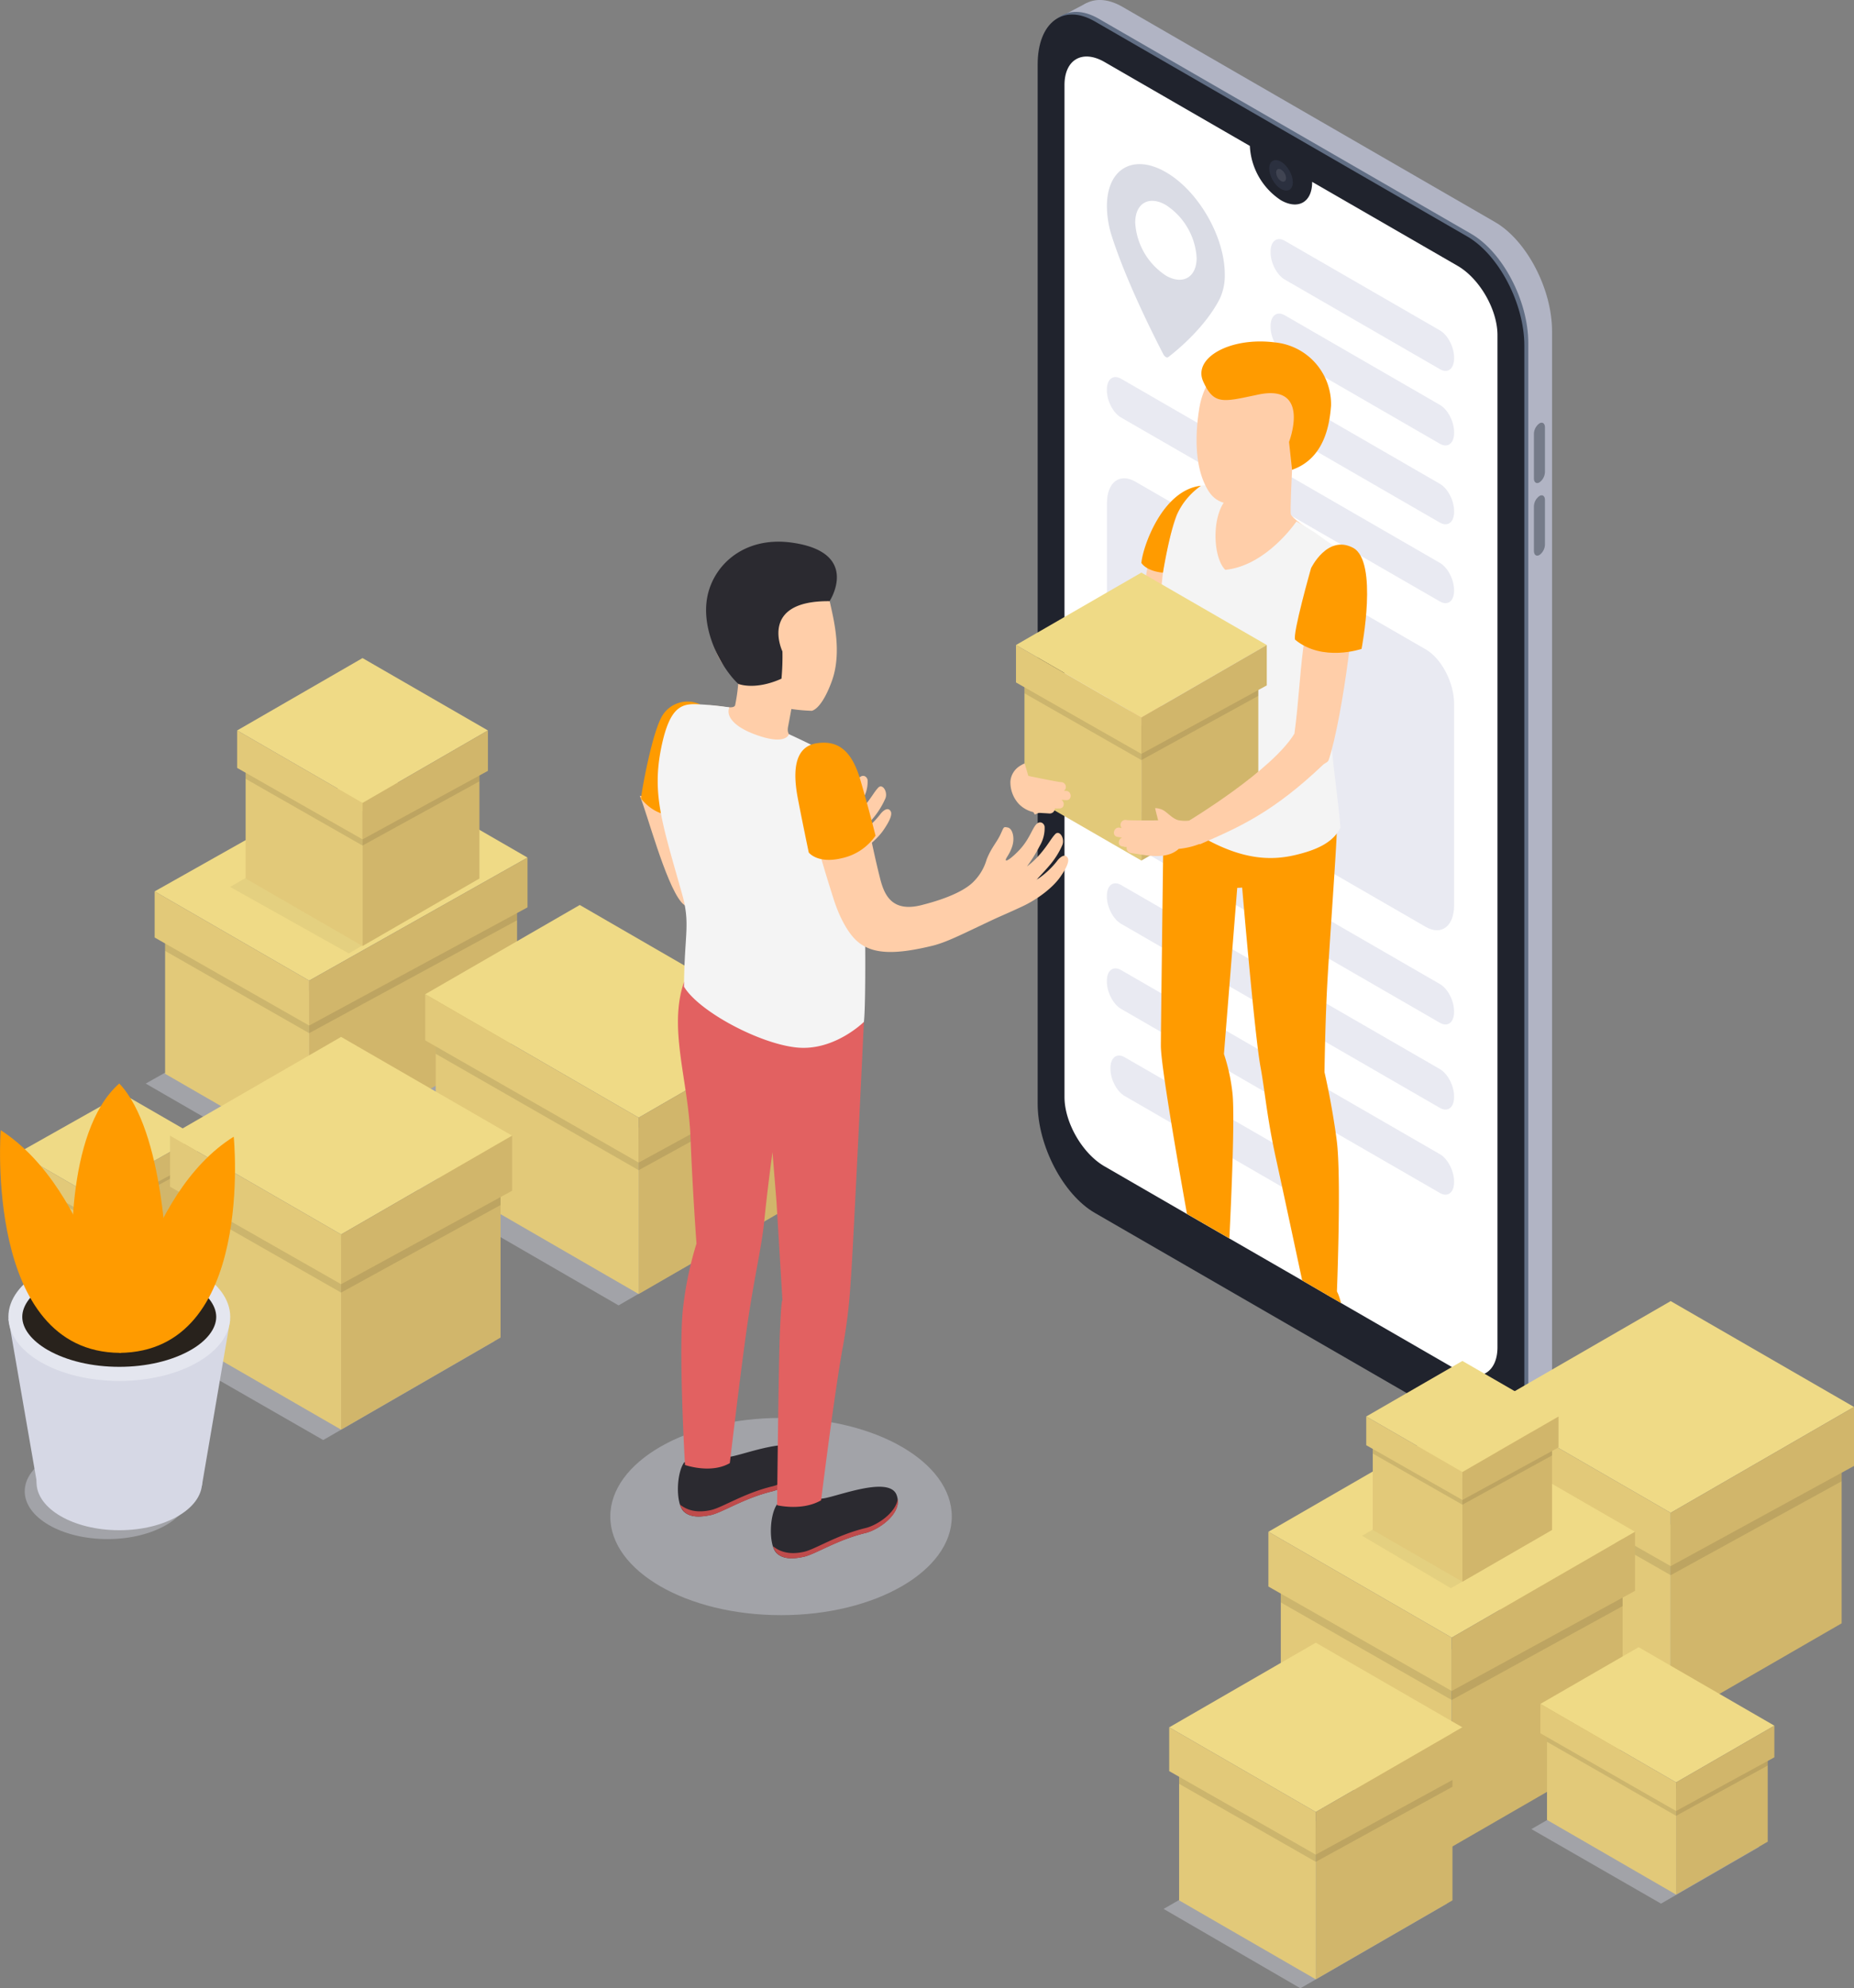 <svg xmlns="http://www.w3.org/2000/svg" viewBox="0 0 466.35 500"><rect x="0" y="0" width="466.35" height="500" fill="#808080" stroke="none"/><defs><style>.cls-1{fill:#b1b4c4;}.cls-2{fill:#616e84;}.cls-3{fill:#20232d;}.cls-4,.cls-6{fill:#fff;}.cls-5{fill:#2b303f;}.cls-13,.cls-6{opacity:0.1;}.cls-7{fill:#757b89;}.cls-8{fill:#dadce5;}.cls-9{fill:#e9eaf2;}.cls-10{fill:#efda86;}.cls-11{fill:#d1b66b;}.cls-12{fill:#e2c979;}.cls-14{opacity:0.05;}.cls-15,.cls-25{fill:#d6d8e5;}.cls-15{opacity:0.4;}.cls-16{fill:#ffcea9;}.cls-17{fill:#ff9b00;}.cls-18{fill:#2b2a30;}.cls-19{fill:#bf4b4b;}.cls-20{fill:#e26161;}.cls-21{fill:#f4f4f4;}.cls-22{fill:#ff9b00;}.cls-23{fill:#ff9b00;}.cls-24{fill:#ff9b00;}.cls-26{fill:#e4e6ef;}.cls-27{fill:#28221c;}.cls-28{fill:#ff9b00;}.cls-29{fill:#ff9b00;}</style></defs><title>Delivery_app_SVG</title><g id="Слой_2" data-name="Слой 2"><g id="Слой_1-2" data-name="Слой 1"><path class="cls-1" d="M376,355.45l-93.69-54.09c-7.93-4.58-14.37-16.87-14.37-27.45V12.59C268,2,274.41-2.86,282.34,1.72L376,55.81C384,60.4,390.4,72.69,390.4,83.27V344.59C390.4,355.17,384,360,376,355.45Z"/><polygon class="cls-1" points="377.63 360.16 385.06 356.41 377.94 344.2 377.63 360.16"/><polygon class="cls-1" points="266.52 4.33 273.35 0.75 271.97 10.82 266.52 4.33"/><path class="cls-2" d="M370.05,358.44l-93.68-54.09c-7.94-4.58-14.37-16.87-14.37-27.46V15.57C262,5,268.43.13,276.37,4.71L370.05,58.8c7.94,4.58,14.37,16.87,14.37,27.45V347.58C384.42,358.16,378,363,370.05,358.44Z"/><path class="cls-3" d="M383.43,86.92V348.24c0,10.58-6.43,15.44-14.37,10.87l-36.74-21.22L320.9,331.3,275.37,305c-7.93-4.59-14.36-16.87-14.36-27.46V16.24C261,5.65,267.44.8,275.37,5.37l93.69,54.09C377,64.05,383.43,76.33,383.43,86.92Z"/><path class="cls-4" d="M376.67,84.27V338.78c0,6.41-4.5,9-10.05,5.8l-29.29-16.9-2.59-1.5-.86-.5L327.55,322l-18.32-10.56h0l-7.6-4.39-3.06-1.76-20.76-12c-5.55-3.21-10.05-11-10.05-17.43V21.39c0-6.42,4.5-9,10.05-5.81L314.39,36.7v.1a17.32,17.32,0,0,0,7.82,13.56c4.33,2.48,7.84.47,7.84-4.52,0,0,0-.08,0-.11l36.59,21.12C372.17,70.05,376.67,77.85,376.67,84.27Z"/><ellipse class="cls-5" cx="322.22" cy="44.09" rx="2.42" ry="4.2" transform="translate(21.13 167.02) rotate(-30)"/><path class="cls-6" d="M322.22,45.53A2.77,2.77,0,0,1,321,43.37c0-.79.56-1.12,1.25-.72a2.77,2.77,0,0,1,1.24,2.16C323.46,45.6,322.9,45.92,322.22,45.53Z"/><path class="cls-7" d="M387.23,121.3h0c-.77.45-1.39,0-1.39-1V109.12a3.31,3.31,0,0,1,1.39-2.65h0c.76-.44,1.38,0,1.38,1v11.14A3.31,3.31,0,0,1,387.23,121.3Z"/><path class="cls-7" d="M387.23,139.56h0c-.77.44-1.39,0-1.39-1.05V127.37a3.29,3.29,0,0,1,1.39-2.64h0c.76-.44,1.38,0,1.38,1v11.15A3.31,3.31,0,0,1,387.23,139.56Z"/><path class="cls-8" d="M293.25,43.29c-8.17-4.72-14.82-.88-14.82,8.56a25.28,25.28,0,0,0,1.29,7.73c3.71,11.51,10.82,25.5,12.91,29.52a1.75,1.75,0,0,0,.62.69.56.56,0,0,0,.63,0c2.09-1.6,9.2-7.39,12.91-14.61A13.66,13.66,0,0,0,308.08,69C308.08,59.53,301.43,48,293.25,43.29Zm0,26A17.07,17.07,0,0,1,285.55,56c0-4.9,3.46-6.9,7.7-4.45A17.05,17.05,0,0,1,301,64.85C301,69.76,297.5,71.75,293.25,69.3Z"/><path class="cls-9" d="M358.6,233.07l-73-42.15c-4-2.28-7.16-8.41-7.16-13.68v-50.7c0-5.27,3.2-7.69,7.16-5.41l73,42.16c4,2.28,7.16,8.4,7.16,13.68v50.69C365.76,232.93,362.56,235.36,358.6,233.07Z"/><path class="cls-9" d="M362.18,92.83l-39-22.52c-2-1.14-3.58-4.2-3.58-6.84v-.21c0-2.63,1.6-3.84,3.58-2.7l39,22.52c2,1.14,3.58,4.2,3.58,6.84v.21C365.76,92.76,364.16,94,362.18,92.83Z"/><path class="cls-9" d="M362.18,111.59l-39-22.53c-2-1.14-3.58-4.2-3.58-6.83V82c0-2.64,1.6-3.85,3.58-2.71l39,22.53c2,1.14,3.58,4.2,3.58,6.83v.21C365.76,111.52,364.16,112.73,362.18,111.59Z"/><path class="cls-9" d="M362.18,131.42l-39-22.52c-2-1.14-3.58-4.21-3.58-6.84v-.21c0-2.64,1.6-3.85,3.58-2.71l39,22.53c2,1.14,3.58,4.2,3.58,6.84v.21C365.76,131.35,364.16,132.56,362.18,131.42Z"/><path class="cls-9" d="M362.18,151.25,282,105c-2-1.14-3.58-4.2-3.58-6.83v-.21c0-2.64,1.6-3.85,3.58-2.71l80.17,46.29c2,1.14,3.58,4.2,3.58,6.84v.21C365.76,151.18,364.16,152.39,362.18,151.25Z"/><path class="cls-9" d="M362.18,257.2,282,210.91c-2-1.14-3.58-4.2-3.58-6.84v-.21c0-2.63,1.6-3.84,3.58-2.7l80.17,46.29c2,1.14,3.58,4.2,3.58,6.84v.2C365.76,257.13,364.16,258.34,362.18,257.2Z"/><path class="cls-9" d="M362.18,278.6,282,232.31c-2-1.14-3.58-4.2-3.58-6.84v-.21c0-2.63,1.6-3.85,3.58-2.7l80.17,46.28c2,1.15,3.58,4.21,3.58,6.84v.21C365.76,278.53,364.16,279.74,362.18,278.6Z"/><path class="cls-9" d="M362.18,300,282,253.71c-2-1.15-3.58-4.21-3.58-6.84v-.21c0-2.64,1.6-3.85,3.58-2.71l80.17,46.29c2,1.14,3.58,4.2,3.58,6.84v.21C365.76,299.92,364.16,301.14,362.18,300Z"/><path class="cls-9" d="M327.17,301.18,282.9,275.62c-2-1.14-3.58-4.2-3.58-6.84v-.21c0-2.63,1.61-3.85,3.58-2.7l44.27,25.55c2,1.14,3.58,4.21,3.58,6.84v.21C330.75,301.1,329.14,302.32,327.17,301.18Z"/><polygon class="cls-10" points="420.24 380.43 374.13 353.81 420.24 327.19 466.35 353.81 420.24 380.43"/><polygon class="cls-11" points="463.24 408.22 420.24 433.05 420.24 383.4 463.24 358.58 463.24 408.22"/><polygon class="cls-12" points="420.24 433.05 377.25 408.22 377.25 358.58 420.24 383.4 420.24 433.05"/><polygon class="cls-13" points="377.25 358.58 377.25 371.57 420.24 396.11 420.24 383.46 377.25 358.58"/><polygon class="cls-13" points="463.24 358.58 463.24 372.5 420.25 396.11 420.24 383.46 463.24 358.58"/><polygon class="cls-12" points="374.13 353.81 374.13 367.58 420.24 393.84 420.24 380.43 374.13 353.81"/><polygon class="cls-11" points="420.24 393.84 466.35 368.65 466.35 353.81 420.24 380.43 420.24 393.84"/><polygon class="cls-10" points="365.16 411.82 319.05 385.2 365.16 358.58 411.27 385.2 365.16 411.82"/><polygon class="cls-11" points="408.15 439.62 365.16 464.44 365.16 414.8 408.15 389.98 408.15 439.62"/><polygon class="cls-12" points="365.16 464.44 322.17 439.62 322.17 389.98 365.16 414.8 365.16 464.44"/><polygon class="cls-13" points="322.17 389.98 322.17 402.97 365.16 427.5 365.16 414.85 322.17 389.98"/><polygon class="cls-13" points="408.15 389.98 408.15 403.89 365.16 427.5 365.16 414.85 408.15 389.98"/><polygon class="cls-12" points="319.05 385.2 319.05 398.97 365.16 425.23 365.16 411.82 319.05 385.2"/><polygon class="cls-11" points="365.16 425.23 411.27 400.05 411.27 385.2 365.16 411.82 365.16 425.23"/><polygon class="cls-14" points="364.95 399.39 342.62 386.2 366.8 372.24 389.13 385.43 364.95 399.39"/><polygon class="cls-10" points="367.85 370.17 343.66 356.21 367.85 342.24 392.03 356.21 367.85 370.17"/><polygon class="cls-11" points="390.39 384.75 367.85 397.76 367.85 371.73 390.39 358.71 390.39 384.75"/><polygon class="cls-12" points="367.85 397.76 345.3 384.75 345.3 358.71 367.85 371.73 367.85 397.76"/><polygon class="cls-13" points="345.3 358.71 345.3 365.52 367.85 378.39 367.85 371.75 345.3 358.71"/><polygon class="cls-13" points="390.39 358.71 390.39 366.01 367.85 378.39 367.85 371.75 390.39 358.71"/><polygon class="cls-12" points="343.66 356.21 343.66 363.43 367.85 377.2 367.85 370.17 343.66 356.21"/><polygon class="cls-11" points="367.85 377.2 392.03 363.99 392.03 356.21 367.85 370.17 367.85 377.2"/><polygon class="cls-15" points="327.1 500 292.69 480.04 329.56 458.75 363.97 478.71 327.1 500"/><polygon class="cls-10" points="330.97 455.67 294.1 434.38 330.97 413.09 367.85 434.38 330.97 455.67"/><polygon class="cls-11" points="365.35 477.89 330.97 497.75 330.97 458.05 365.35 438.19 365.35 477.89"/><polygon class="cls-12" points="330.97 497.75 296.59 477.89 296.59 438.19 330.97 458.05 330.97 497.75"/><polygon class="cls-13" points="296.59 438.19 296.59 448.58 330.97 468.2 330.97 458.09 296.59 438.19"/><polygon class="cls-13" points="365.35 438.19 365.35 449.32 330.97 468.2 330.97 458.09 365.35 438.19"/><polygon class="cls-12" points="294.1 434.38 294.1 445.39 330.97 466.39 330.97 455.67 294.1 434.38"/><polygon class="cls-11" points="330.97 466.39 367.85 446.25 367.85 434.38 330.97 455.67 330.97 466.39"/><polygon class="cls-15" points="75.52 294.93 36.65 272.49 91.57 241.55 130.44 263.99 75.52 294.93"/><polygon class="cls-10" points="77.77 246.6 38.9 224.16 93.82 193.22 132.69 215.66 77.77 246.6"/><polygon class="cls-11" points="130.06 261.53 77.77 290.95 77.77 249.1 130.06 219.68 130.06 261.53"/><polygon class="cls-12" points="77.77 290.95 41.53 270.03 41.53 228.18 77.77 249.1 77.77 290.95"/><polygon class="cls-13" points="41.53 228.18 41.53 239.13 77.77 259.81 77.77 249.15 41.53 228.18"/><polygon class="cls-13" points="130.06 219.68 130.06 231.42 77.77 259.81 77.77 249.15 130.06 219.68"/><polygon class="cls-12" points="38.9 224.16 38.9 235.76 77.77 257.9 77.77 246.6 38.9 224.16"/><polygon class="cls-11" points="77.77 257.9 132.69 228.18 132.69 215.66 77.77 246.6 77.77 257.9"/><polygon class="cls-15" points="20.81 323.36 3.25 313.54 29.64 298.68 47.2 308.5 20.81 323.36"/><polygon class="cls-10" points="23.19 300.72 4.51 289.94 30.9 275.07 49.57 285.85 23.19 300.72"/><polygon class="cls-11" points="48.31 307.89 23.19 322.02 23.19 301.92 48.31 287.79 48.31 307.89"/><polygon class="cls-12" points="23.19 322.02 5.78 311.97 5.78 291.87 23.19 301.92 23.19 322.02"/><polygon class="cls-13" points="5.78 291.87 5.78 297.13 23.19 307.06 23.19 301.94 5.78 291.87"/><polygon class="cls-13" points="48.31 287.79 48.31 293.42 23.19 307.06 23.19 301.94 48.31 287.79"/><polygon class="cls-12" points="4.51 289.94 4.51 295.51 23.19 306.15 23.19 300.72 4.51 289.94"/><polygon class="cls-11" points="23.19 306.15 49.57 291.87 49.57 285.85 23.19 300.72 23.19 306.15"/><polygon class="cls-15" points="155.59 328.27 101.9 297.23 140.77 274.79 194.46 305.83 155.59 328.27"/><polygon class="cls-10" points="160.65 281.06 106.96 250.02 145.83 227.58 199.52 258.62 160.65 281.06"/><polygon class="cls-11" points="196.89 304.49 160.65 325.41 160.65 283.57 196.89 262.64 196.89 304.49"/><polygon class="cls-12" points="160.65 325.41 109.59 295.89 109.59 254.05 160.65 283.57 160.65 325.41"/><polygon class="cls-13" points="109.59 254.05 109.59 265 160.65 294.27 160.65 283.61 109.59 254.05"/><polygon class="cls-13" points="196.89 262.64 196.89 274.37 160.65 294.27 160.65 283.61 196.89 262.64"/><polygon class="cls-12" points="106.96 250.02 106.96 261.63 160.65 292.36 160.65 281.06 106.96 250.02"/><polygon class="cls-11" points="160.65 292.36 199.52 271.13 199.52 258.62 160.65 281.06 160.65 292.36"/><polygon class="cls-15" points="417.81 478.71 385.21 459.97 409.93 445.69 442.52 464.44 417.81 478.71"/><polygon class="cls-10" points="421.6 448.23 387.46 428.49 412.18 414.22 446.32 433.96 421.6 448.23"/><polygon class="cls-11" points="444.65 463.13 421.6 476.44 421.6 449.82 444.65 436.52 444.65 463.13"/><polygon class="cls-12" points="421.6 476.44 389.13 457.66 389.13 431.05 421.6 449.82 421.6 476.44"/><polygon class="cls-13" points="389.13 431.05 389.13 438.02 421.6 456.63 421.6 449.85 389.13 431.05"/><polygon class="cls-13" points="444.65 436.52 444.65 443.98 421.6 456.63 421.6 449.85 444.65 436.52"/><polygon class="cls-12" points="387.46 428.49 387.46 435.87 421.6 455.42 421.6 448.23 387.46 428.49"/><polygon class="cls-11" points="421.6 455.42 446.32 441.92 446.32 433.96 421.6 448.23 421.6 455.42"/><polygon class="cls-10" points="91.19 201.91 59.65 183.69 91.19 165.49 122.73 183.69 91.19 201.91"/><polygon class="cls-14" points="87.73 239.75 57.89 223.04 89.44 204.83 119.27 221.54 87.73 239.75"/><polygon class="cls-11" points="120.6 220.92 91.19 237.9 91.19 203.94 120.6 186.96 120.6 220.92"/><polygon class="cls-12" points="91.19 237.9 61.78 220.92 61.78 186.96 91.19 203.94 91.19 237.9"/><polygon class="cls-13" points="61.78 186.96 61.78 195.85 91.19 212.63 91.19 203.97 61.78 186.96"/><polygon class="cls-13" points="120.6 186.96 120.6 196.48 91.19 212.63 91.19 203.97 120.6 186.96"/><polygon class="cls-12" points="59.65 183.69 59.65 193.11 91.19 211.08 91.19 201.91 59.65 183.69"/><polygon class="cls-11" points="91.19 211.08 122.73 193.85 122.73 183.69 91.19 201.91 91.19 211.08"/><polygon class="cls-15" points="81.3 362.13 41.19 339.11 84.21 314.27 124.32 337.3 81.3 362.13"/><polygon class="cls-10" points="85.8 310.43 42.77 285.59 85.8 260.75 128.82 285.59 85.8 310.43"/><polygon class="cls-11" points="125.91 336.36 85.8 359.52 85.8 313.2 125.91 290.04 125.91 336.36"/><polygon class="cls-12" points="85.8 359.52 45.68 336.36 45.68 290.04 85.8 313.2 85.8 359.52"/><polygon class="cls-13" points="45.68 290.04 45.68 302.16 85.8 325.05 85.8 313.25 45.68 290.04"/><polygon class="cls-13" points="125.91 290.04 125.91 303.03 85.8 325.05 85.8 313.25 125.91 290.04"/><polygon class="cls-12" points="42.77 285.59 42.77 298.43 85.8 322.94 85.8 310.43 42.77 285.59"/><polygon class="cls-11" points="85.8 322.94 128.82 299.44 128.82 285.59 85.8 310.43 85.8 322.94"/><g id="Men_2"><path id="_Контур_" data-name="&lt;Контур&gt;" class="cls-16" d="M160.93,200.12c1.69,3.86,6.43,22,10.45,26.76s24,5.19,24,5.19l-3.26-10.33-12.8-3.26-6.59-16.43Z"/><path id="_Контур_2" data-name="&lt;Контур&gt;" class="cls-16" d="M187.24,215.91c-7.62,1.92-9.41-2.89-10.42-6.87-2.42-9.63-3.94,10.8-.75,13.37,3.93,3.18,5.2,5.91,14.16,3.68,3.82-1,8-3.24,15.25-6.61,1.94-.9,3.45-1.51,7.17-3.24s7.6-4.63,9.55-7.46,2.22-4.15,1.82-4.8c-.5-.81-1.39-.63-2.43.56a21,21,0,0,1-5.48,5.08s2.4-2.49,3.71-4.11a20.52,20.52,0,0,0,2.88-4.71c.69-1.65-.73-3.88-1.81-2.71s-1.59,2.37-3.56,4.74a20.51,20.51,0,0,1-3.53,3.36,38.53,38.53,0,0,0,3.25-5.23,8.71,8.71,0,0,0,1.19-4.73c-.06-.87-1.27-1.89-2.42-.26-1,1.47-1.69,3.77-4.09,6.26-1.74,1.81-3.22,2.84-3.26,2.34s1.05-1.49,1.67-3.59,0-4.33-1.16-4.57-.94-.18-1.88,1.79-2.36,3.42-3.46,6.29a13,13,0,0,1-3.13,5.4C198.63,211.88,194.49,214.08,187.24,215.91Z"/><ellipse class="cls-15" cx="196.46" cy="381.37" rx="42.95" ry="24.8"/><path id="_Контур_3" data-name="&lt;Контур&gt;" class="cls-17" d="M176.07,177.12a7.44,7.44,0,0,0-9.48,2.86c-2.51,4.16-5.12,18.4-5.35,20.83,0,0,3.51,4.86,8.79,4.05Z"/><path class="cls-18" d="M195.53,378.2a14.66,14.66,0,0,0,11-1.34c2.65.08,17.07-6.09,19-.91,1.72,4.54-4.53,8.74-7.86,9.55-7.29,1.77-12.67,5.4-15.6,6-2.18.46-5,.77-6.74-.95C193.31,388.51,193.49,380.9,195.53,378.2Z"/><path class="cls-19" d="M202.13,390.26c2.93-.62,8.31-4.25,15.6-6,2.79-.67,7.61-3.73,8.1-7.38.64,4.18-5,7.89-8.1,8.64-7.29,1.77-12.67,5.4-15.6,6-2.18.46-5,.77-6.74-.95a4.23,4.23,0,0,1-.95-1.74C197,390.93,200,390.72,202.13,390.26Z"/><path class="cls-18" d="M172.14,367.69a14.6,14.6,0,0,0,11-1.33c2.66.08,17.07-6.09,19-.91,1.71,4.54-4.53,8.74-7.87,9.55-7.28,1.77-12.67,5.4-15.59,6-2.18.46-5,.77-6.74-.95C169.93,378,170.11,370.4,172.14,367.69Z"/><path class="cls-19" d="M178.75,379.76c2.92-.62,8.31-4.25,15.59-6,2.8-.67,7.61-3.73,8.1-7.38.65,4.18-5,7.89-8.1,8.64-7.28,1.77-12.67,5.4-15.59,6-2.18.46-5,.77-6.74-.95a4.35,4.35,0,0,1-1-1.74C173.59,380.43,176.57,380.22,178.75,379.76Z"/><path id="_Контур_4" data-name="&lt;Контур&gt;" class="cls-20" d="M171.86,328.52a87.35,87.35,0,0,1,3.33-15.79s-1-13.63-1.49-26.55c-.57-14.66-5.65-27.56-1.64-39.26L217.3,257s-2.74,58.45-3.34,65.53a133.76,133.76,0,0,1-2,16.41c-2.07,11.35-5.42,38.34-5.42,38.34-4.79,2.78-11.07,1.24-11.07,1.24s.35-34.13.66-42.31c.37-10,.68-9.22.68-9.22l-1.5-24.87-1-12.37s-1.25,9.08-2.06,17.19c-.71,7.07-2.42,13.46-4.33,26.63-1.65,11.42-4.34,34.36-4.34,34.36-4.78,2.78-11.28.47-11.28.47S170.56,338.43,171.86,328.52Z"/><path id="_Контур_5" data-name="&lt;Контур&gt;" class="cls-16" d="M178.47,177.36c3.44.17,6,1.06,6.44,0a45.63,45.63,0,0,0,.78-5.38c-.4-1-.74-2.07-.74-2.07-4.32-2.67-5.69-7.34-6.26-12.79-1-9.31,4.06-17.45,13.37-18.43,8.75-.91,15.18,5.24,16.9,13.68.93,4.17,2.77,12.05.28,18.91-1.39,3.83-3.19,6.87-5,7.47a43.12,43.12,0,0,1-5.18-.46h0s-.47,2.58-.79,4.24-.19,2.54,3.11,4.57-5,6.22-10.41,5.81-11.53-3.69-13.2-7.19C175.94,181.86,176.1,177.25,178.47,177.36Z"/><path id="_Контур_6" data-name="&lt;Контур&gt;" class="cls-21" d="M183.45,177.88c-.95,2.38,1.47,5.29,7.94,7.32s7.05-.58,7.05-.58,9.49,4.32,12.58,6.48c3.89,2.71,5.61,10.57,6.13,23.83.61,15.35.66,38.12.15,42.05,0,0-7.26,7.23-16.55,6.47s-24.91-9-28.7-15.33c.1-13.46,1.67-15.65-.51-23.4-5-17.75-7.61-25-5.19-36.81,2-9.72,4.8-10.93,8.64-10.83A78.14,78.14,0,0,1,183.45,177.88Z"/><path id="_Контур_7" data-name="&lt;Контур&gt;" class="cls-16" d="M231.75,227.62c-7.62,1.92-9.41-2.88-10.41-6.86-2.43-9.64-3.74-18.34-5.54-23.81-2.13-6.45-4.36-7.48-7.5-8.74-3.68-1.47-6.84,1.64-5.62,9.85,1.45,9.71,3.35,16.53,7,28,.94,3,3.07,8.33,6.26,10.91,3.93,3.18,9.85,3,18.81.81,3.83-1,8-3.23,15.25-6.61,1.94-.9,3.45-1.5,7.17-3.24s7.6-4.63,9.56-7.45,2.21-4.16,1.81-4.8c-.5-.81-1.39-.63-2.43.56a21,21,0,0,1-5.48,5.07s2.4-2.49,3.71-4.1a20.38,20.38,0,0,0,2.88-4.71c.69-1.65-.73-3.89-1.81-2.72s-1.59,2.38-3.56,4.74a20.85,20.85,0,0,1-3.53,3.37,39,39,0,0,0,3.25-5.24,8.69,8.69,0,0,0,1.19-4.73c-.06-.86-1.27-1.88-2.41-.25-1,1.46-1.7,3.76-4.1,6.25-1.74,1.81-3.22,2.85-3.26,2.35s1.05-1.5,1.67-3.6,0-4.33-1.16-4.57-.94-.18-1.87,1.79-2.37,3.42-3.47,6.3A12.91,12.91,0,0,1,245,221.6C243.14,223.59,239,225.8,231.75,227.62Z"/><path id="_Контур_8" data-name="&lt;Контур&gt;" class="cls-17" d="M205.48,186.9c5.09-.75,8.69,1.54,10.94,9.25s3.81,14,3.81,14a13.84,13.84,0,0,1-8.52,5.67c-6.09,1.47-8.28-1.44-8.28-1.44s-1.69-8.08-2.74-13.58S199.18,187.83,205.48,186.9Z"/><path class="cls-18" d="M208.67,151.18s8-12.22-9.39-14.71c-12.57-1.8-20.64,6.27-21.57,15-.9,8.37,4.26,17.06,8,20.51,1.82.65,5.73,1,10.86-1.31a60.3,60.3,0,0,0,.24-6.86S190.67,151,208.67,151.18Z"/></g><g id="Men_14"><path class="cls-22" d="M337.33,327.68l-2.59-1.5-.86-.5a5.32,5.32,0,0,0,2.2-1.05C336.35,324.6,336.88,326,337.33,327.68Z"/><path class="cls-23" d="M336.26,325.44a5.8,5.8,0,0,1-1.52.74L327.55,322c-1.48-6.91-4.81-22.53-6.59-30.63-2.32-10.57-2.72-16.67-3.92-23.22-1.45-7.93-4.59-44.94-4.59-44.94l-1.24.07-3.34,41.77a47.31,47.31,0,0,1,2.1,9.49c.72,5.35-.28,27.56-.74,36.89h0l-7.6-4.4-3.06-1.76C296.12,291.54,292,267.83,292,263c0-4.56.79-64.74.79-64.74l43.45,11.14c-.14,4.72-1.62,25.21-2.27,36.07s-.81,24.15-.81,24.15,1.87,7.9,3.08,17.2S336.26,325.44,336.26,325.44Z"/><path id="_Контур_9" data-name="&lt;Контур&gt;" class="cls-16" d="M325,118.15s-.53,10.29-.3,11.2,4.72,3.93,6,5-7.12,9.39-11.21,11.27-17.08-3.07-17.31-9.45,2.22-11.72,4.21-12S325,118.15,325,118.15Z"/><path class="cls-16" d="M296.76,137.24c-.6-4.53,2.38-8.84-.52-12.46-10.16,10-8.86,36.32-11.17,53.18-7.55,7.89-22.71,15.66-27,17.58-.78.36-1.46.74-1.3,1.57.61,3.29,1.56,4.54,3.53,7.72,10-4.33,17.27-6.81,29.8-18.72a28.2,28.2,0,0,0,3.18-4.17C296.89,171.19,297.79,145.09,296.76,137.24Z"/><path id="_Контур_10" data-name="&lt;Контур&gt;" class="cls-21" d="M326.1,131.13s-7.47,11.13-17.9,12.17c-3.28-3.23-3.58-14.76,1-18.44,0,0-4.18-3.38-7-2.72a14.76,14.76,0,0,0-6.43,8.21A67.15,67.15,0,0,0,292,154.17c.18,10.92,0,44.29,0,44.29s1.47,7.06,10.89,12.31,16.43,5.76,22.82,4.27c5.27-1.23,9.63-3.09,11.45-6.92-.47-7.65-3.89-27.63-2.61-37.25s3.31-16.81,3.83-24.59-1-7.63-4.93-10.4A61.07,61.07,0,0,0,326.1,131.13Z"/><path id="_Контур_11" data-name="&lt;Контур&gt;" class="cls-16" d="M301.65,102.8h0c1.23-8,7-14,15.23-13.59A15.84,15.84,0,0,1,325,118.14a16.28,16.28,0,0,1-1.28,3.5c-2.91,3.41-11.73,5.51-14.26,5.15-3.25-.47-5-1.82-6.56-5.38C300.12,115.14,301,106.75,301.65,102.8Z"/><path class="cls-24" d="M325,118.14h0l-.76-7s5.7-14.74-7.76-11.91c-8.88,1.87-11.11,2.68-13.82-3.28s6.83-11.32,18.15-9.83a15.64,15.64,0,0,1,14,15.87C334.47,106.41,333.3,115.28,325,118.14Z"/><polygon class="cls-10" points="287.1 180.41 255.56 162.2 287.1 143.99 318.64 162.2 287.1 180.41"/><polygon class="cls-11" points="316.51 199.43 287.1 216.41 287.1 182.45 316.51 165.47 316.51 199.43"/><polygon class="cls-12" points="287.1 216.41 257.69 199.43 257.69 165.47 287.1 182.45 287.1 216.41"/><polygon class="cls-13" points="257.69 165.47 257.69 174.35 287.1 191.14 287.1 182.48 257.69 165.47"/><polygon class="cls-13" points="316.51 165.47 316.51 174.99 287.1 191.14 287.1 182.48 316.51 165.47"/><polygon class="cls-12" points="255.56 162.2 255.56 171.62 287.1 189.58 287.1 180.41 255.56 162.2"/><polygon class="cls-11" points="287.1 189.58 318.64 172.36 318.64 162.2 287.1 180.41 287.1 189.58"/><path class="cls-16" d="M340.71,141.69c-3.91-1.12-.93-.19-3.91-1.12-10.16,10-8.89,27-11.2,43.91-5.6,9.27-26.42,21.84-26.42,21.84-.26,1.79.37,2.33,2.62,6,10-4.33,18.43-8.06,31-20,.49-.47,1.22-.59,1.43-1.24C337.77,180.32,341.74,149.53,340.71,141.69Z"/><path class="cls-16" d="M304.42,206.69c-.5-1.76-1.78-1.33-3.21-.88a8.47,8.47,0,0,1-4.92.42c-1.36-.42-2.35-1.6-3.51-2.38a4.59,4.59,0,0,0-2.22-.63c.07.45.76,3.08.76,3.08s-7.27.07-8-.08a1.22,1.22,0,0,0-1.16,2c-.16,0-.33,0-.49-.07-1.49-.33-2.12,2-.63,2.29.4.09.81.13,1.22.18-1,.38-1.22,2,0,2.22l.38.06a1.11,1.11,0,0,0,.53.08l.23,0a1.31,1.31,0,0,0,1.1,1.54c3.55.46,8.78,1.88,12-1.05a20,20,0,0,0,6.44-1.74C305,210.79,305,208.8,304.42,206.69Z"/><path class="cls-16" d="M268.1,198.89c-.17,0-.33,0-.5,0a1.22,1.22,0,0,0-.69-2.21c-.76,0-8.25-1.56-8.25-1.56l-.9-3.08c-.05-.17-1.3.61-1.34.65a5.05,5.05,0,0,0-2.26,3.74,8,8,0,0,0,2.15,5.78,7.42,7.42,0,0,0,5.07,2.2c.91.06,1.78.1,2.57.16a1.29,1.29,0,0,0,1.39-1.27l.23,0a1.37,1.37,0,0,0,.55,0l.38,0c1.27,0,1.37-1.58.5-2.16.41,0,.82.08,1.23.08C269.76,201.25,269.63,198.88,268.1,198.89Z"/><path class="cls-17" d="M292.52,144s-3.83-.19-5.42-2.43c.29-3.82,5.18-18.34,15-19.42a18.17,18.17,0,0,0-6.15,7.42C294.19,133.94,292.52,144,292.52,144Z"/><path class="cls-17" d="M342.48,163.18s-9.8,3.38-16.7-2.3c-.75-1.3,4-18,4-18s4.11-8.52,10.55-5.13S342.48,163.18,342.48,163.18Z"/></g><ellipse class="cls-15" cx="27.04" cy="375.02" rx="20.82" ry="12.02"/><ellipse class="cls-25" cx="30.01" cy="372.79" rx="20.82" ry="12.02"/><polygon class="cls-25" points="2.14 331.68 9.42 373.63 50.78 373.63 57.89 331.99 2.14 331.68"/><ellipse class="cls-26" cx="30.01" cy="331.16" rx="27.9" ry="16.11"/><path class="cls-27" d="M30,343.72c-6.84,0-13.21-1.51-18-4.24-4.07-2.35-6.4-5.38-6.4-8.32s2.33-6,6.4-8.31c4.74-2.74,11.11-4.24,18-4.24s13.22,1.5,18,4.24c4.06,2.35,6.39,5.38,6.39,8.31s-2.33,6-6.39,8.32C43.23,342.21,36.85,343.72,30,343.72Z"/><path class="cls-28" d="M42,318.47s-.55-34-12-46c-14,12.32-11.78,46.08-11.78,46.08l12,21.68v0C31.78,340.29,42,318.47,42,318.47Z"/><path class="cls-29" d="M30.18,340.21s-6.36-40.74-30-56C.17,284.16-4.06,340,30.18,340.21Z"/><path class="cls-29" d="M30,340.21s5.74-40,28.79-54.36C58.8,285.85,64.25,340,30,340.21Z"/></g></g></svg>